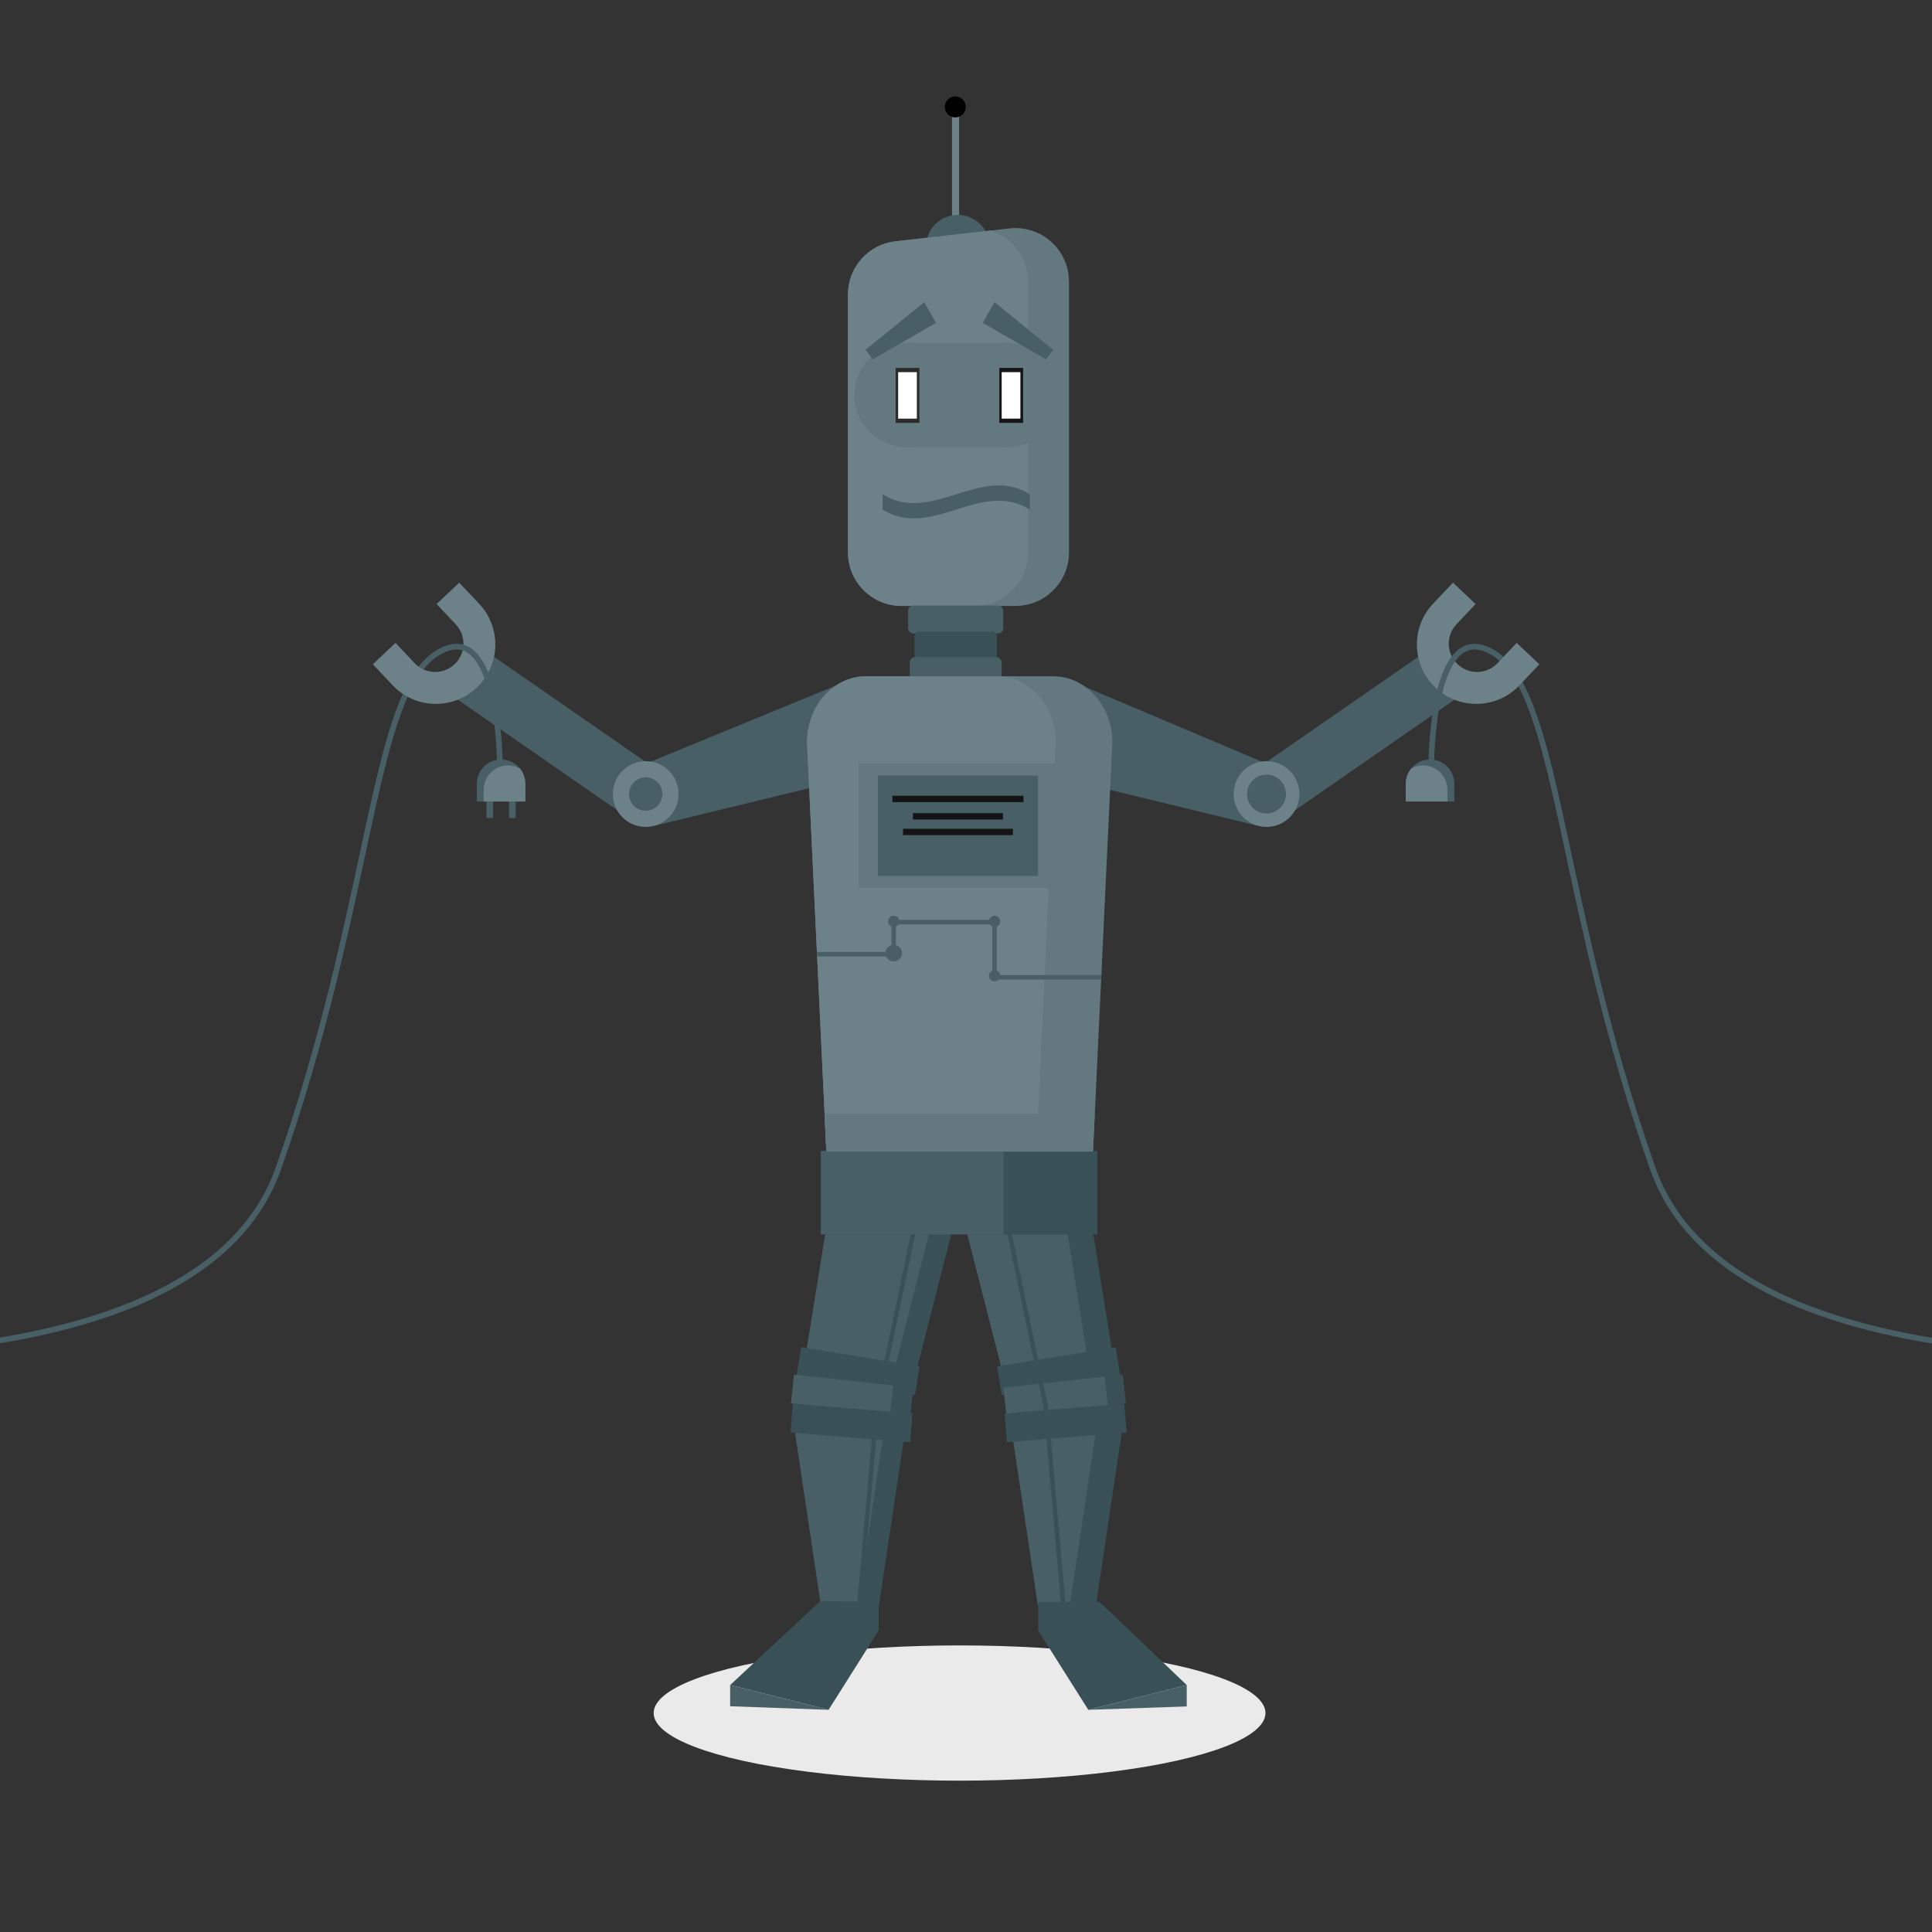 <?xml version="1.0" encoding="UTF-8"?>
<svg id="Layer_1" data-name="Layer 1" xmlns="http://www.w3.org/2000/svg" version="1.1" viewBox="0 0 600 600">
  <rect x="0" y="0" width="600" height="600" fill="#333333" stroke="none"/>
  <defs>
    <style>
      .cls-1 {
        fill: #63797f;
      }

      .cls-1, .cls-2, .cls-3, .cls-4, .cls-5, .cls-6, .cls-7, .cls-8, .cls-9, .cls-10 {
        stroke-width: 0px;
      }

      .cls-11 {
        fill: none;
        stroke: #485f66;
        stroke-miterlimit: 10;
        stroke-width: 1.76px;
      }

      .cls-2 {
        fill: #eaeaea;
      }

      .cls-3 {
        fill: #000;
      }

      .cls-4 {
        fill: #485f66;
      }

      .cls-5 {
        fill: #161616;
      }

      .cls-6 {
        fill: #2b2b2b;
      }

      .cls-7 {
        fill: #141414;
      }

      .cls-8 {
        fill: #395156;
      }

      .cls-9 {
        fill: #6d8189;
      }

      .cls-10 {
        fill: #fff;
      }
    </style>
  </defs>
  <path class="cls-11" d="M739,415.34s-196.45,30.48-225.71-52.43c-28.23-79.99-29.01-142.6-47.1-158.41"/>
  <path class="cls-11" d="M-139.61,415.34s196.78,30.48,226.05-52.43c28.23-79.99,29.01-142.6,47.1-158.41"/>
  <g>
    <ellipse class="cls-2" cx="298" cy="532" rx="95" ry="21"/>
    <polygon class="cls-8" points="348.45 444.34 340.33 498.67 322.35 498.67 314.21 444.34 348.45 444.34"/>
    <polygon class="cls-4" points="340.36 444.34 332.23 498.67 322.35 498.67 314.21 444.34 340.36 444.34"/>
    <polygon class="cls-8" points="337.98 531 368.55 523.31 341.47 497.46 322.43 497.46 322.43 506.37 337.98 531"/>
    <polygon class="cls-8" points="345.61 421.07 322.94 424.72 321.55 424.94 311.47 426.56 311.16 425.34 293.9 357.81 307.14 356.05 308.54 355.87 326.74 353.46 334.56 352.42 345.61 421.07"/>
    <polygon class="cls-4" points="337.63 421.07 314.96 424.72 313.56 424.94 311.16 425.34 293.9 357.81 307.14 356.05 308.54 355.87 326.74 353.46 337.63 421.07"/>
    <rect class="cls-8" x="310.17" y="421.3" width="37.28" height="8.97" transform="translate(721.13 793.89) rotate(170.85)"/>
    <polygon class="cls-8" points="349.66 435.84 344.06 436.44 312.61 439.85 311.64 430.93 343.09 427.52 348.69 426.91 349.66 435.84"/>
    <rect class="cls-4" x="312.03" y="429.2" width="31.64" height="8.98" transform="translate(-44.8 37.83) rotate(-6.18)"/>
    <rect class="cls-8" x="312.27" y="437.46" width="37.28" height="8.97" transform="translate(696.8 855.39) rotate(175.32)"/>
    <polygon class="cls-4" points="368.55 523.31 368.55 529.95 337.98 531 368.55 523.31"/>
    <polygon class="cls-8" points="331.64 506.42 330.23 506.54 324.14 437.32 321.55 424.94 307.14 356.05 308.54 355.87 322.94 424.72 325.53 437.11 331.64 506.42"/>
    <polygon class="cls-8" points="281.08 444.34 272.96 498.67 254.97 498.67 246.84 444.34 281.08 444.34"/>
    <polygon class="cls-4" points="274.51 444.34 266.39 498.67 254.97 498.67 246.84 444.34 274.51 444.34"/>
    <polygon class="cls-8" points="257.32 531 226.75 523.31 254.77 497.22 272.87 497.46 272.87 506.37 257.32 531"/>
    <polygon class="cls-8" points="301.94 357.81 284.36 426.56 277.7 425.49 275.52 425.14 274.14 424.91 250.21 421.07 261.12 353.32 261.26 352.42 288.53 356.04 289.94 356.22 301.94 357.81"/>
    <polygon class="cls-4" points="295.01 357.81 277.7 425.49 275.52 425.14 274.14 424.91 250.21 421.07 261.12 353.32 281.6 356.04 283.01 356.22 295.01 357.81"/>
    <polygon class="cls-8" points="285.6 424.32 284.18 433.18 247.38 427.25 248.8 418.39 274.64 422.56 276.02 422.77 285.6 424.32"/>
    <polygon class="cls-8" points="283.66 430.93 282.7 439.85 276.44 439.18 245.65 435.84 246.6 426.91 277.4 430.25 283.66 430.93"/>
    <polygon class="cls-4" points="277.4 430.25 276.44 439.18 245.65 435.84 246.6 426.91 277.4 430.25"/>
    <rect class="cls-8" x="245.75" y="437.46" width="37.28" height="8.97" transform="translate(36.98 -20.12) rotate(4.68)"/>
    <polygon class="cls-4" points="226.75 523.31 226.75 529.89 257.32 531 226.75 523.31"/>
    <g>
      <polygon class="cls-8" points="270.95 444.34 272.35 444.34 267.57 498.67 266.16 498.67 270.95 444.34"/>
      <polygon class="cls-8" points="289.94 356.22 276.02 422.77 274.64 422.56 288.53 356.04 289.94 356.22"/>
    </g>
    <rect class="cls-9" x="295.65" y="34.56" width="2.2" height="34.14"/>
    <path class="cls-4" d="M307.36,78.44h-19.8v-1.8c0-5.47,4.43-9.9,9.9-9.9h0c5.47,0,9.9,4.43,9.9,9.9v1.8Z"/>
    <rect class="cls-4" x="413.34" y="196.81" width="17.36" height="60.98" transform="translate(475.67 703.63) rotate(-124.73)"/>
    <polygon class="cls-4" points="333.75 242.63 390.14 256.34 395.18 237.94 330.49 210.58 333.75 242.63"/>
    <path class="cls-9" d="M383.12,246.6c0,5.64,4.57,10.21,10.21,10.21s10.21-4.57,10.21-10.21-4.57-10.21-10.21-10.21-10.21,4.57-10.21,10.21Z"/>
    <path class="cls-4" d="M387.28,246.6c0,3.34,2.71,6.04,6.04,6.04s6.04-2.71,6.04-6.04-2.71-6.04-6.04-6.04-6.04,2.71-6.04,6.04Z"/>
    <path class="cls-9" d="M451.24,180.94l-6.17,6.53c-7,7.41-6.67,19.09.73,26.09,7.41,7,19.09,6.67,26.09-.73l6.17-6.53-7.04-6.65-5.94,6.29c-3.33,3.52-8.88,3.68-12.4.35-3.52-3.33-3.69-8.89-.36-12.41l5.94-6.29-7.02-6.64Z"/>
    <rect class="cls-4" x="163.15" y="196.81" width="17.36" height="60.98" transform="translate(-112.87 239.01) rotate(-55.27)"/>
    <polygon class="cls-4" points="260.11 242.63 203.71 256.34 198.68 237.94 263.36 211.36 260.11 242.63"/>
    <path class="cls-1" d="M331.99,87.45v84.1c0,9.18-7.45,16.63-16.63,16.63h-35.38c-9.18,0-16.63-7.45-16.63-16.63v-80.1c0-8.46,6.35-15.57,14.75-16.51l29.58-3.34,5.81-.66c9.86-1.11,18.49,6.6,18.49,16.51Z"/>
    <path class="cls-9" d="M319.32,87.45v84.1c0,9.18-7.45,16.63-16.63,16.63h-22.71c-9.18,0-16.63-7.45-16.63-16.63v-80.1c0-8.46,6.35-15.57,14.75-16.51l29.58-3.34c6.69,2.1,11.63,8.33,11.63,15.85Z"/>
    <path class="cls-4" d="M283.66,188.05h26.28c.91,0,1.64.74,1.64,1.64v5.4c0,.91-.74,1.64-1.64,1.64h-26.28c-.91,0-1.64-.74-1.64-1.64v-5.4c0-.91.74-1.64,1.64-1.64Z"/>
    <rect class="cls-8" x="284.01" y="196.15" width="25.58" height="8.68" rx="1.53" ry="1.53"/>
    <rect class="cls-4" x="282.54" y="204.07" width="28.51" height="8.68" rx="1.61" ry="1.61"/>
    <path class="cls-1" d="M345.4,231.58l-3.36,71.23-.07,1.41-1.97,41.65-.55,11.78-.87,18.37h-81.08l-.87-18.37-.55-11.78-2.31-48.81-.07-1.41-3.03-64.06c-.56-11.73,7.81-21.58,18.35-21.58h58.05c10.53,0,18.91,9.86,18.35,21.58Z"/>
    <path class="cls-9" d="M327.8,231.58l-3.36,71.23-.07,1.41-1.97,41.65-.55,11.78-.87,18.37h-63.48l-.87-18.37-.55-11.78-2.31-48.81-.07-1.41-3.03-64.06c-.56-11.73,7.81-21.58,18.35-21.58h40.45c10.53,0,18.91,9.86,18.35,21.58Z"/>
    <path class="cls-9" d="M210.74,246.6c0,5.64-4.57,10.21-10.21,10.21s-10.21-4.57-10.21-10.21,4.57-10.21,10.21-10.21,10.21,4.57,10.21,10.21Z"/>
    <circle class="cls-4" cx="200.53" cy="246.6" r="5.19"/>
    <path class="cls-9" d="M142.61,180.94l6.17,6.53c7,7.41,6.67,19.09-.73,26.09-7.41,7-19.09,6.67-26.09-.73l-6.17-6.53,7.04-6.65,5.94,6.29c3.33,3.52,8.88,3.68,12.4.35s3.69-8.89.36-12.41l-5.94-6.29,7.02-6.64Z"/>
    <path class="cls-3" d="M299.93,33.21c0,1.8-1.46,3.26-3.26,3.26s-3.26-1.46-3.26-3.26,1.46-3.26,3.26-3.26,3.26,1.46,3.26,3.26Z"/>
    <path class="cls-4" d="M319.85,158.25c-15.25-9.5-30.51,9.5-45.76,0v-4.75c15.25,9.5,30.5-9.5,45.76,0v4.75Z"/>
    <g>
      <circle class="cls-1" cx="281.54" cy="122.7" r="16.19" transform="translate(-4.3 235.02) rotate(-45)"/>
      <circle class="cls-1" cx="312.87" cy="122.7" r="16.19" transform="translate(121.31 398.83) rotate(-76.66)"/>
      <rect class="cls-1" x="281.4" y="106.51" width="32.16" height="32.36"/>
    </g>
    <rect class="cls-6" x="278.14" y="114.26" width="7.39" height="17.07"/>
    <rect class="cls-10" x="278.93" y="115.58" width="5.81" height="14.43"/>
    <rect class="cls-5" x="310.35" y="114.26" width="7.39" height="17.07"/>
    <g>
      <polygon class="cls-4" points="271.03 111.6 268.81 108.62 287.01 93.86 290.7 100.26 271.03 111.6"/>
      <polygon class="cls-4" points="324.86 111.6 327.07 108.62 308.87 93.86 305.18 100.26 324.86 111.6"/>
    </g>
    <rect class="cls-1" x="266.64" y="237.1" width="61.71" height="38.72"/>
    <rect class="cls-4" x="272.63" y="240.85" width="49.74" height="31.21"/>
    <rect class="cls-7" x="277.15" y="247.13" width="40.71" height="1.97"/>
    <rect class="cls-7" x="283.52" y="252.54" width="27.97" height="1.97"/>
    <rect class="cls-7" x="280.44" y="257.38" width="34.12" height="1.97"/>
    <polygon class="cls-4" points="342.03 302.8 341.96 304.21 308.17 304.21 308.17 287.08 278.25 287.08 278.25 297.05 253.76 297.05 253.69 295.64 276.85 295.64 276.85 285.67 309.58 285.67 309.58 302.8 342.03 302.8"/>
    <circle class="cls-4" cx="277.55" cy="295.99" r="2.58"/>
    <path class="cls-4" d="M279.31,286.14c0,.97-.79,1.76-1.76,1.76s-1.76-.79-1.76-1.76.79-1.76,1.76-1.76,1.76.79,1.76,1.76Z"/>
    <path class="cls-4" d="M310.64,286.14c0,.97-.79,1.76-1.76,1.76s-1.76-.79-1.76-1.76.79-1.76,1.76-1.76,1.76.79,1.76,1.76Z"/>
    <path class="cls-4" d="M310.64,303.03c0,.97-.79,1.76-1.76,1.76s-1.76-.79-1.76-1.76.79-1.76,1.76-1.76,1.76.79,1.76,1.76Z"/>
    <rect class="cls-10" x="311.08" y="115.58" width="5.81" height="14.43"/>
    <rect class="cls-8" x="254.91" y="357.47" width="85.88" height="25.87"/>
    <rect class="cls-4" x="254.91" y="357.47" width="56.71" height="25.87"/>
    <polygon class="cls-1" points="339.99 345.86 339.44 357.64 256.61 357.64 256.07 345.86 339.99 345.86"/>
  </g>
  <path class="cls-11" d="M133.54,204.5c.66-.58,1.34-1.09,2.05-1.54,20.12-12.8,19.66,36.12,19.66,36.12"/>
  <g>
    <g>
      <rect class="cls-4" x="151.06" y="246.45" width="2.06" height="7.6"/>
      <rect class="cls-4" x="158.09" y="246.45" width="2.06" height="7.6"/>
    </g>
    <path class="cls-4" d="M163.16,243.42v5.49h-15.09v-5.49c0-4.17,3.37-7.55,7.54-7.55,2.08,0,3.97.84,5.34,2.21.18.18.37.38.53.59,1.06,1.3,1.68,2.96,1.68,4.76Z"/>
    <path class="cls-9" d="M163.16,243.42v5.49h-12.93v-3.66c0-4.17,3.38-7.55,7.55-7.55,1.34,0,2.6.35,3.69.97,1.06,1.3,1.68,2.96,1.68,4.76Z"/>
  </g>
  <path class="cls-11" d="M466.19,204.5c-.66-.58-1.34-1.09-2.05-1.54-20.12-12.8-19.66,36.12-19.66,36.12"/>
  <g>
    <path class="cls-4" d="M436.57,243.42v5.49h15.09v-5.49c0-4.17-3.37-7.55-7.53-7.55-2.09,0-3.97.84-5.34,2.21-.18.18-.37.38-.53.59-1.06,1.3-1.68,2.96-1.68,4.76Z"/>
    <path class="cls-9" d="M436.57,243.42v5.49h12.93v-3.66c0-4.17-3.38-7.55-7.55-7.55-1.33,0-2.6.35-3.69.97-1.06,1.3-1.68,2.96-1.68,4.76Z"/>
  </g>
</svg>